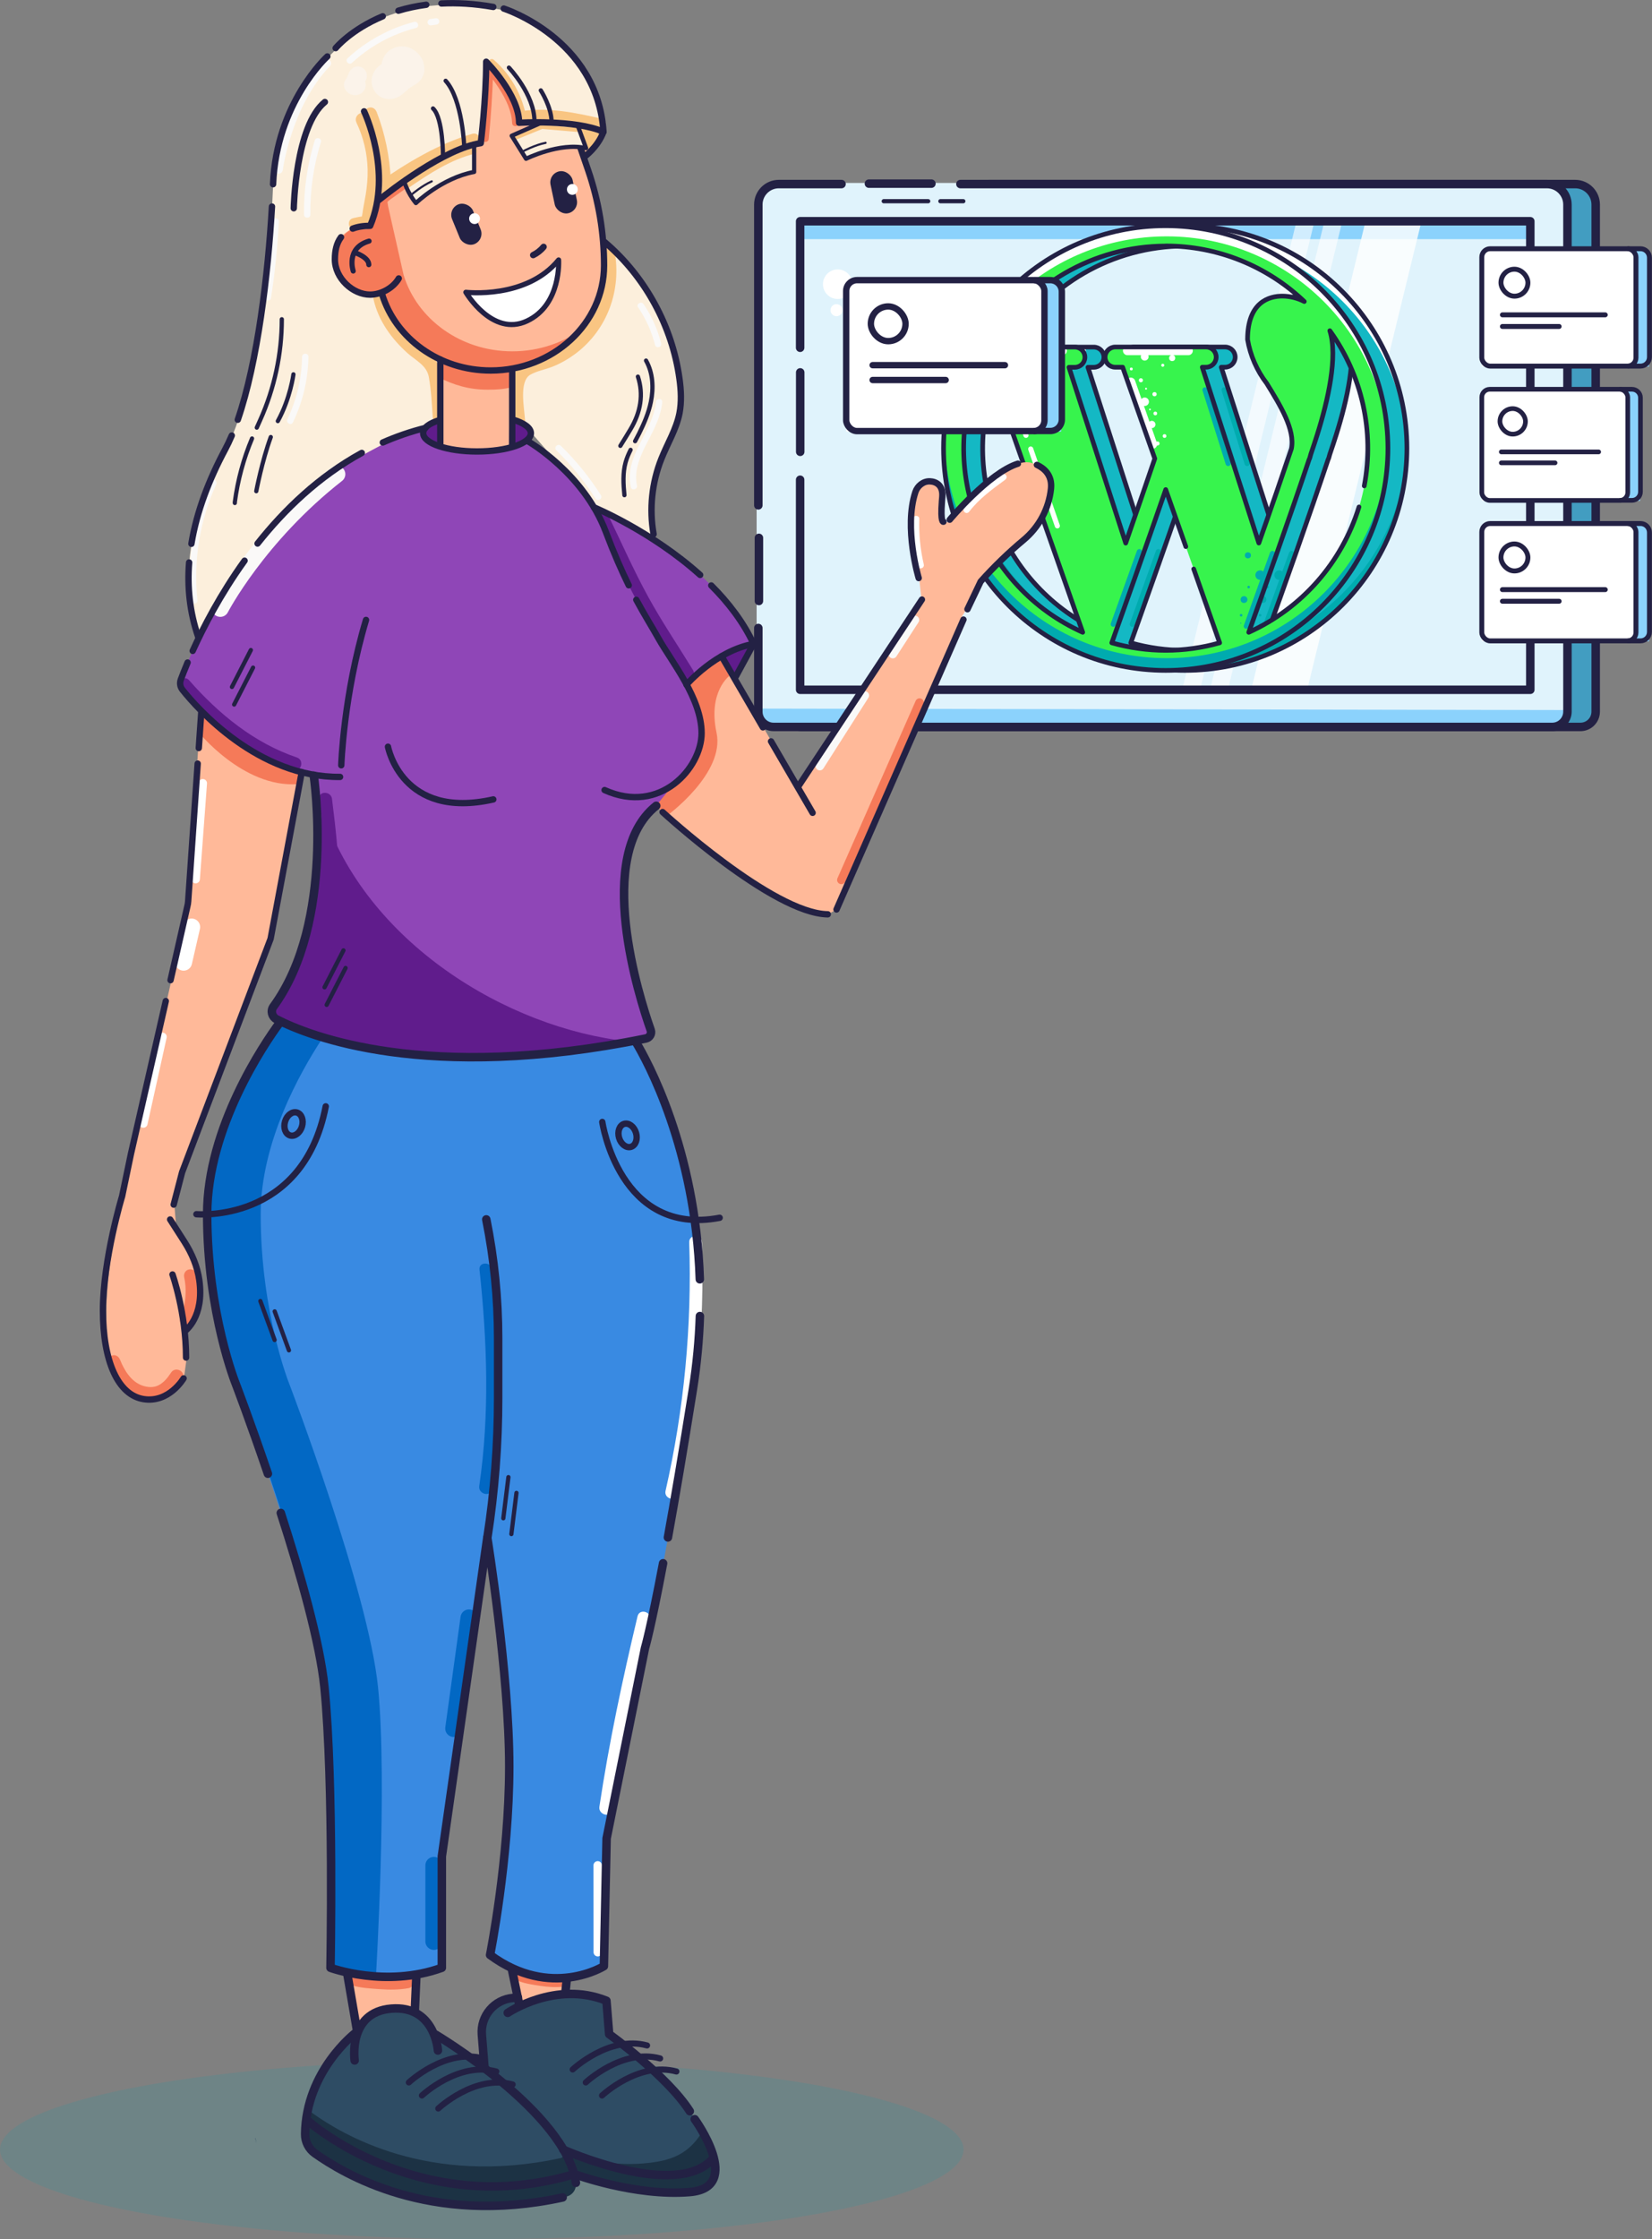<?xml version="1.0" encoding="UTF-8"?>
<svg id="Layer_2" data-name="Layer 2" xmlns="http://www.w3.org/2000/svg" viewBox="0 0 194.8 263.85">
  <rect x="0" y="0" width="194.8" height="263.85" fill="#808080" stroke="none"/>
  <defs>
    <style>
      .cls-1, .cls-2, .cls-3, .cls-4, .cls-5, .cls-6, .cls-7, .cls-8, .cls-9, .cls-10, .cls-11, .cls-12, .cls-13, .cls-14, .cls-15, .cls-16, .cls-17, .cls-18, .cls-19 {
        fill: none;
        stroke-linecap: round;
        stroke-linejoin: round;
      }

      .cls-1, .cls-7, .cls-13, .cls-18 {
        stroke: #fff;
      }

      .cls-2, .cls-14 {
        stroke: #faf9f8;
      }

      .cls-3, .cls-5, .cls-6, .cls-9, .cls-10, .cls-11, .cls-15, .cls-16, .cls-19 {
        stroke: #232144;
      }

      .cls-4 {
        stroke: #f57a59;
      }

      .cls-5 {
        stroke-width: .72px;
      }

      .cls-6 {
        stroke-width: .75px;
      }

      .cls-20 {
        fill: #f57a59;
      }

      .cls-21 {
        fill: #f9c582;
      }

      .cls-22 {
        fill: #0268c4;
      }

      .cls-23 {
        fill: #00abaf;
      }

      .cls-24, .cls-25, .cls-26 {
        fill: #fff;
      }

      .cls-27 {
        fill: #ffb999;
      }

      .cls-28, .cls-29 {
        fill: #faf9f8;
      }

      .cls-30 {
        fill: #fcefdc;
      }

      .cls-31 {
        fill: #8f46b7;
      }

      .cls-32 {
        fill: #8bd2fc;
      }

      .cls-33 {
        fill: #e0f3fc;
      }

      .cls-34 {
        fill: #14b8c4;
      }

      .cls-35 {
        fill: #232144;
      }

      .cls-36 {
        fill: #429dc1;
      }

      .cls-37 {
        fill: #1c3244;
      }

      .cls-38 {
        fill: #2e4c64;
      }

      .cls-39 {
        fill: #37f44d;
      }

      .cls-40 {
        fill: #398ae2;
      }

      .cls-41 {
        fill: #601c8c;
      }

      .cls-7, .cls-8 {
        stroke-width: .6px;
      }

      .cls-8 {
        stroke: #00abaf;
      }

      .cls-9 {
        stroke-width: .55px;
      }

      .cls-10 {
        stroke-width: .6px;
      }

      .cls-11 {
        stroke-width: .58px;
      }

      .cls-12 {
        stroke: #0268c4;
      }

      .cls-12, .cls-13, .cls-14 {
        stroke-width: 2px;
      }

      .cls-25 {
        opacity: .8;
      }

      .cls-25, .cls-26 {
        isolation: isolate;
      }

      .cls-26 {
        opacity: .6;
      }

      .cls-42 {
        fill: #00a1ad;
        opacity: .14;
      }

      .cls-15 {
        stroke-width: .25px;
      }

      .cls-16, .cls-17 {
        stroke-width: .5px;
      }

      .cls-17 {
        stroke: #f9c582;
      }

      .cls-29 {
        opacity: .52;
      }

      .cls-18 {
        stroke-width: 1.07px;
      }

      .cls-19 {
        stroke-width: .55px;
      }
    </style>
  </defs>
  <g id="Layer_1-2" data-name="Layer 1">
    <g>
      <g>
        <path class="cls-36" d="M116.58,21.69h69.16c1.33,0,2.42,1.08,2.42,2.42v59.75c0,.99-.8,1.8-1.8,1.8H94.56c-.99,0-1.8-.8-1.8-1.8v-9.86"/>
        <path class="cls-3" d="M116.58,21.69h69.16c1.33,0,2.42,1.08,2.42,2.42v59.75c0,.99-.8,1.8-1.8,1.8H94.56c-.99,0-1.8-.8-1.8-1.8v-9.86"/>
      </g>
      <ellipse class="cls-42" cx="56.81" cy="253.3" rx="56.81" ry="10.55"/>
      <path class="cls-27" d="M18.36,141.57l3.2,4.42,1.74,4.05,.38,4.14-2.07,3.44-.96,4.56,.07,1.18s-5.22-6.16-5.13-6.35,.8-4.33,.85-5.69"/>
      <path class="cls-27" d="M20.57,141.9l.85-3.58,10.49-27.76,3.48-19.48-6.02-2.78-5.74-4.09-1.46,22.4c-.01,.21-.09,.69-.14,.89l-6.54,28.85-1.18,5.13s-1.79,7.55-1.79,13.58,1.22,9.39,4.24,9.86,4.89-2.26,4.89-2.26l.35-2.54-1.44-18.21Z"/>
      <path class="cls-20" d="M22.7,155.76c.72-1.78,.86-3.76,.46-5.64-.08-.4-.55-.63-.92-.52-.41,.11-.61,.53-.52,.92,.34,1.61,.17,3.28-.46,4.84-.15,.38,.17,.82,.52,.92,.43,.12,.77-.15,.92-.52h0Z"/>
      <path class="cls-20" d="M12.73,160.64c.72,1.8,1.87,3.54,3.82,4.13,.94,.28,1.95,.23,2.84-.2s1.55-1.26,2.09-2.08-.76-1.56-1.3-.76c-.38,.58-.82,1.15-1.45,1.49-.59,.32-1.28,.27-1.9,.07-1.35-.45-2.17-1.8-2.67-3.05-.15-.38-.5-.64-.92-.52-.36,.1-.67,.54-.52,.92h0Z"/>
      <path class="cls-40" d="M33.33,120.07s-8.89,11.29-8.89,23.01,3.39,20.05,3.39,20.05c0,0,9.32,24.42,10.45,35.72,1.13,11.29,.71,33.04,.71,33.04,0,0,6.49,2.4,13.13,0v-13.13l5.36-37.55s2.59,16.05,2.59,26.96-2.26,22.21-2.26,22.21c7.15,5.27,13.42,1.32,13.42,1.32l.32-15.06,4.52-22.4s1.69-5.65,5.65-30.49-7.01-41.41-7.01-41.41c-31.48,6.64-41.36-2.26-41.36-2.26Z"/>
      <line class="cls-12" x1="51.16" y1="219.81" x2="51.16" y2="228.77"/>
      <line class="cls-12" x1="55.3" y1="190.65" x2="53.5" y2="203.68"/>
      <line class="cls-13" x1="21.65" y1="113.38" x2="22.6" y2="109.24"/>
      <path class="cls-33" d="M91.63,21.56h90.57c1.33,0,2.42,1.08,2.42,2.42v59.13c0,1.33-1.08,2.42-2.42,2.42H89.22V23.97c0-1.33,1.08-2.42,2.42-2.42Z"/>
      <path class="cls-32" d="M89.61,83.5l95.01,.17h0c0,.94-.76,1.69-1.7,1.69l-91.63-.16c-.93,0-1.69-.76-1.69-1.69h0Z"/>
      <path class="cls-3" d="M113.25,21.69h69.16c1.33,0,2.42,1.08,2.42,2.42v59.75c0,.99-.8,1.8-1.8,1.8H91.22c-.99,0-1.8-.8-1.8-1.8v-9.86"/>
      <path class="cls-3" d="M89.42,59.55V24.11c0-1.33,1.08-2.42,2.42-2.42h7.39"/>
      <rect class="cls-32" x="94.4" y="26.52" width="86.1" height="1.66"/>
      <line class="cls-3" x1="102.46" y1="21.64" x2="109.83" y2="21.64"/>
      <g>
        <line class="cls-16" x1="110.89" y1="23.71" x2="113.59" y2="23.71"/>
        <line class="cls-16" x1="104.21" y1="23.71" x2="109.45" y2="23.71"/>
      </g>
      <g>
        <polygon class="cls-26" points="144.83 81.12 142.72 81.12 156.19 25.99 158.3 25.99 144.83 81.12"/>
        <polygon class="cls-25" points="154.18 81.12 147.58 81.12 161.04 25.99 167.64 25.99 154.18 81.12"/>
      </g>
      <polygon class="cls-26" points="141.55 81.12 139.44 81.12 152.9 25.99 155.02 25.99 141.55 81.12"/>
      <polyline class="cls-3" points="94.35 40.98 94.35 26.07 180.45 26.07 180.45 81.28 94.35 81.28 94.35 56.53"/>
      <circle class="cls-24" cx="98.78" cy="33.49" r="1.74"/>
      <circle class="cls-24" cx="101.76" cy="36.47" r="1.17"/>
      <circle class="cls-24" cx="98.64" cy="36.55" r=".71"/>
      <g>
        <path class="cls-34" d="M139.7,26.6c-14.47,0-26.2,11.73-26.2,26.2s11.73,26.2,26.2,26.2,26.2-11.73,26.2-26.2h0c-.03-14.46-11.74-26.18-26.2-26.2Zm0,2.38c6.09,0,11.94,2.35,16.34,6.55-.8-.41-1.68-.63-2.57-.64-1.55,0-4.12,.67-4.12,5.12,.32,1.88,1.1,3.66,2.26,5.17,1.57,2.55,3.36,5.43,2.91,7.69-1.02,3.03-2.45,7.19-3.84,11.12l-6.67-20.72h.45c.65,0,1.18-.52,1.19-1.17,0,0,0-.02,0-.02,0-.66-.53-1.19-1.19-1.19h-10.72c-.65,.01-1.18,.54-1.19,1.19,0,.66,.53,1.19,1.19,1.19h.88l3.79,10.77c-.98,2.88-2.22,6.48-3.43,9.96l-6.69-20.72h.69c.65,0,1.18-.52,1.19-1.17,0,0,0-.02,0-.02,0-.66-.53-1.19-1.19-1.19h-9.89c4.26-7.35,12.11-11.89,20.61-11.91Zm-23.82,23.82c0-3.28,.68-6.53,2-9.53h1.05l10.98,31.23c-8.53-3.85-14.02-12.34-14.03-21.7Zm23.82,23.82c-2.15,0-4.29-.3-6.36-.88,1.05-2.93,4.07-11.43,6.36-18.06l6.36,18.06c-2.07,.59-4.21,.88-6.36,.88Zm9.79-2.12c1.6-4.43,5.1-14.32,7.12-20.37,.05-.08,.08-.17,.1-.26,.04-.12,.07-.24,.1-.36,.31-.88,.55-1.67,.76-2.31,1.26-4,2.45-9.2,1.48-12.24,7.66,10.64,5.25,25.47-5.38,33.14-1.3,.94-2.7,1.74-4.17,2.4h0Z"/>
        <path class="cls-23" d="M166.01,51.97v.6c0,14.47-11.73,26.2-26.2,26.2s-26.2-11.73-26.2-26.2v-.6c.35,14.47,12.36,25.92,26.83,25.58,13.99-.33,25.24-11.59,25.58-25.58Z"/>
        <path class="cls-24" d="M113.61,53.44v-.6c0-14.47,11.73-26.2,26.2-26.2s26.2,11.73,26.2,26.2v.6c-.35-14.47-12.36-25.92-26.83-25.58-13.99,.33-25.24,11.59-25.58,25.58Z"/>
        <line class="cls-7" x1="123.78" y1="52.91" x2="126.92" y2="61.97"/>
        <line class="cls-7" x1="121.12" y1="45.24" x2="123.22" y2="51.3"/>
        <line class="cls-8" x1="152.29" y1="65.22" x2="149.2" y2="73.79"/>
        <line class="cls-8" x1="136.59" y1="65" x2="133.51" y2="73.56"/>
        <line class="cls-8" x1="147.06" y1="54.62" x2="144.34" y2="45.94"/>
        <line class="cls-18" x1="120.34" y1="41.32" x2="127.51" y2="41.32"/>
        <line class="cls-18" x1="135.19" y1="41.32" x2="142.37" y2="41.32"/>
        <line class="cls-18" x1="135.58" y1="45.03" x2="138.15" y2="52.35"/>
        <path class="cls-19" d="M139.7,26.6c-14.47,0-26.2,11.73-26.2,26.2s11.73,26.2,26.2,26.2,26.2-11.73,26.2-26.2h0c-.03-14.46-11.74-26.18-26.2-26.2Zm0,2.38c6.09,0,11.94,2.35,16.34,6.55-.8-.41-1.68-.63-2.57-.64-1.55,0-4.12,.67-4.12,5.12,.32,1.88,1.1,3.66,2.26,5.17,1.57,2.55,3.36,5.43,2.91,7.69-1.02,3.03-2.45,7.19-3.84,11.12l-6.67-20.72h.45c.65,0,1.18-.52,1.19-1.17,0,0,0-.02,0-.02,0-.66-.53-1.19-1.19-1.19h-10.72c-.65,.01-1.18,.54-1.19,1.19,0,.66,.53,1.19,1.19,1.19h.88l3.79,10.77c-.98,2.88-2.22,6.48-3.43,9.96l-6.69-20.72h.69c.65,0,1.18-.52,1.19-1.17,0,0,0-.02,0-.02,0-.66-.53-1.19-1.19-1.19h-9.89c4.26-7.35,12.11-11.89,20.61-11.91Zm-15.64,28.88l5.85,16.65c-11.9-5.35-17.27-19.28-12.03-31.23h1.05l2.04,5.79m.53,1.52l1.96,5.58m19.54,10.88l3.06,8.7c-4.16,1.18-8.56,1.18-12.72,0,1.05-2.93,4.07-11.43,6.36-18.06l2.37,6.72m20.42-4.67c-2.02,6.56-6.75,11.94-13,14.77,1.6-4.43,5.1-14.32,7.12-20.37,.05-.08,.08-.17,.1-.26,.04-.12,.07-.24,.1-.36,.31-.88,.55-1.67,.76-2.31,1.26-4,2.45-9.2,1.48-12.24,3.81,5.28,5.28,11.89,4.06,18.29"/>
        <circle class="cls-24" cx="137.22" cy="47.34" r=".5"/>
        <circle class="cls-24" cx="137.84" cy="48.25" r=".1"/>
        <circle class="cls-24" cx="136.78" cy="44.81" r=".24"/>
        <circle class="cls-24" cx="137.38" cy="45.8" r=".11"/>
        <circle class="cls-24" cx="138.39" cy="46.45" r=".25"/>
        <circle class="cls-24" cx="138.06" cy="50.02" r=".43"/>
        <circle class="cls-24" cx="138.47" cy="48.72" r=".22"/>
        <circle class="cls-24" cx="139.56" cy="51.38" r=".22"/>
        <circle class="cls-24" cx="138.74" cy="52.26" r=".24"/>
        <circle class="cls-24" cx="135.64" cy="43.48" r=".17"/>
        <circle class="cls-24" cx="137.22" cy="42.03" r=".46"/>
        <circle class="cls-24" cx="139.35" cy="43.04" r=".18"/>
        <circle class="cls-24" cx="140.46" cy="42.19" r=".36"/>
        <circle class="cls-23" cx="150.83" cy="67.77" r=".56"/>
        <circle class="cls-23" cx="148.93" cy="70.65" r=".4"/>
        <circle class="cls-23" cx="149.48" cy="69.18" r=".15"/>
        <circle class="cls-23" cx="149.39" cy="65.44" r=".36"/>
        <circle class="cls-23" cx="148.55" cy="73.43" r=".06"/>
        <circle class="cls-23" cx="148.59" cy="72.5" r=".15"/>
        <path class="cls-39" d="M137.46,26.6c-14.47,0-26.2,11.73-26.2,26.2s11.73,26.2,26.2,26.2,26.2-11.73,26.2-26.2h0c-.03-14.46-11.74-26.18-26.2-26.2Zm0,2.38c6.09,0,11.94,2.35,16.34,6.55-.8-.41-1.68-.63-2.57-.64-1.55,0-4.12,.67-4.12,5.12,.32,1.88,1.1,3.66,2.26,5.17,1.57,2.55,3.36,5.43,2.91,7.69-1.02,3.03-2.45,7.19-3.84,11.12l-6.67-20.72h.45c.65,0,1.18-.52,1.19-1.17,0,0,0-.02,0-.02,0-.66-.53-1.19-1.19-1.19h-10.72c-.65,.01-1.18,.54-1.19,1.19,0,.66,.53,1.19,1.19,1.19h.88l3.79,10.77c-.98,2.88-2.22,6.48-3.43,9.96l-6.69-20.72h.69c.65,0,1.18-.52,1.19-1.17,0,0,0-.02,0-.02,0-.66-.53-1.19-1.19-1.19h-9.89c4.26-7.35,12.11-11.89,20.61-11.91Zm-23.82,23.82c0-3.28,.68-6.53,2-9.53h1.05l10.98,31.23c-8.53-3.85-14.02-12.34-14.03-21.7Zm23.82,23.82c-2.15,0-4.29-.3-6.36-.88,1.05-2.93,4.07-11.43,6.36-18.06l6.36,18.06c-2.07,.59-4.21,.88-6.36,.88Zm9.79-2.12c1.6-4.43,5.1-14.32,7.12-20.37,.05-.08,.08-.17,.1-.26,.04-.12,.07-.24,.1-.36,.31-.88,.55-1.67,.76-2.31,1.26-4,2.45-9.2,1.48-12.24,7.66,10.64,5.25,25.47-5.38,33.14-1.3,.94-2.7,1.74-4.17,2.4h0Z"/>
        <path class="cls-23" d="M163.77,51.97v.6c0,14.47-11.73,26.2-26.2,26.2s-26.2-11.73-26.2-26.2v-.6c.35,14.47,12.36,25.92,26.83,25.58,13.99-.33,25.24-11.59,25.58-25.58Z"/>
        <path class="cls-24" d="M111.37,53.44v-.6c0-14.47,11.73-26.2,26.2-26.2s26.2,11.73,26.2,26.2v.6c-.35-14.47-12.36-25.92-26.83-25.58-13.99,.33-25.24,11.59-25.58,25.58Z"/>
        <line class="cls-7" x1="121.54" y1="52.91" x2="124.68" y2="61.97"/>
        <line class="cls-7" x1="118.88" y1="45.24" x2="120.98" y2="51.3"/>
        <line class="cls-8" x1="150.04" y1="65.22" x2="146.96" y2="73.79"/>
        <line class="cls-8" x1="134.35" y1="65" x2="131.27" y2="73.56"/>
        <line class="cls-8" x1="144.82" y1="54.62" x2="142.09" y2="45.94"/>
        <line class="cls-18" x1="118.1" y1="41.32" x2="125.27" y2="41.32"/>
        <line class="cls-18" x1="132.95" y1="41.32" x2="140.12" y2="41.32"/>
        <line class="cls-18" x1="133.34" y1="45.03" x2="135.91" y2="52.35"/>
        <path class="cls-19" d="M137.46,26.6c-14.47,0-26.2,11.73-26.2,26.2s11.73,26.2,26.2,26.2,26.2-11.73,26.2-26.2h0c-.03-14.46-11.74-26.18-26.2-26.2Zm0,2.38c6.09,0,11.94,2.35,16.34,6.55-.8-.41-1.68-.63-2.57-.64-1.55,0-4.12,.67-4.12,5.12,.32,1.88,1.1,3.66,2.26,5.17,1.57,2.55,3.36,5.43,2.91,7.69-1.02,3.03-2.45,7.19-3.84,11.12l-6.67-20.72h.45c.65,0,1.18-.52,1.19-1.17,0,0,0-.02,0-.02,0-.66-.53-1.19-1.19-1.19h-10.72c-.65,.01-1.18,.54-1.19,1.19,0,.66,.53,1.19,1.19,1.19h.88l3.79,10.77c-.98,2.88-2.22,6.48-3.43,9.96l-6.69-20.72h.69c.65,0,1.18-.52,1.19-1.17,0,0,0-.02,0-.02,0-.66-.53-1.19-1.19-1.19h-9.89c4.26-7.35,12.11-11.89,20.61-11.91Zm-15.64,28.88l5.85,16.65c-11.9-5.35-17.27-19.28-12.03-31.23h1.05l2.04,5.79m.53,1.52l1.96,5.58m19.54,10.88l3.06,8.7c-4.16,1.18-8.56,1.18-12.72,0,1.05-2.93,4.07-11.43,6.36-18.06l2.37,6.72m20.42-4.67c-2.02,6.56-6.75,11.94-13,14.77,1.6-4.43,5.1-14.32,7.12-20.37,.05-.08,.08-.17,.1-.26,.04-.12,.07-.24,.1-.36,.31-.88,.55-1.67,.76-2.31,1.26-4,2.45-9.2,1.48-12.24,3.81,5.28,5.28,11.89,4.06,18.29"/>
        <circle class="cls-24" cx="134.98" cy="47.34" r=".5"/>
        <circle class="cls-24" cx="135.6" cy="48.25" r=".1"/>
        <circle class="cls-24" cx="134.53" cy="44.81" r=".24"/>
        <circle class="cls-24" cx="135.14" cy="45.8" r=".11"/>
        <circle class="cls-24" cx="136.14" cy="46.45" r=".25"/>
        <circle class="cls-24" cx="135.82" cy="50.02" r=".43"/>
        <circle class="cls-24" cx="136.23" cy="48.72" r=".22"/>
        <circle class="cls-24" cx="137.32" cy="51.38" r=".22"/>
        <circle class="cls-24" cx="136.49" cy="52.26" r=".24"/>
        <circle class="cls-24" cx="133.4" cy="43.48" r=".17"/>
        <circle class="cls-24" cx="134.98" cy="42.03" r=".46"/>
        <circle class="cls-24" cx="137.11" cy="43.04" r=".18"/>
        <circle class="cls-24" cx="138.22" cy="42.19" r=".36"/>
        <circle class="cls-23" cx="148.59" cy="67.77" r=".56"/>
        <circle class="cls-23" cx="146.69" cy="70.65" r=".4"/>
        <circle class="cls-23" cx="147.24" cy="69.18" r=".15"/>
        <circle class="cls-23" cx="147.15" cy="65.44" r=".36"/>
        <circle class="cls-23" cx="146.31" cy="73.43" r=".06"/>
        <circle class="cls-23" cx="146.35" cy="72.5" r=".15"/>
      </g>
      <path class="cls-38" d="M57.13,243.64l-.31-3.87c-.18-2.22,1.47-4.16,3.69-4.34l.56-.05,.09,1.04s4.35-3.1,10.35-.68l.32,3.94s6.84,4.9,9.51,9.08l.57,.95s5.87,8.07-.61,8.59c-6.47,.52-13.58-2.12-13.58-2.12l-10.6-12.55Z"/>
      <path class="cls-37" d="M81.28,257.99c-6.48,.53-13.58-2.11-13.58-2.11l-2.48-2.94c3.51,1.69,7.5,2.38,11.37,1.92,1.36-.16,2.73-.46,3.88-1.19,1.05-.66,1.83-1.58,2.43-2.65,1.33,2.39,2.99,6.6-1.62,6.97Z"/>
      <path class="cls-27" d="M63.21,232.87l-2.31-.89-.46,.38,1.06,4.34s2.79-1.69,5.54-1.52l.16-2.16-4-.14Z"/>
      <path class="cls-20" d="M60.93,233.35c.86,.38,1.81,.51,2.73,.65s1.88,.22,2.82,.09c.81-.11,.69-1.59-.13-1.48s-1.66,.03-2.48-.1-1.65-.22-2.41-.55-1.29,1.05-.54,1.38h0Z"/>
      <path class="cls-27" d="M44.29,232.87c.28,.09-1.76-.14-1.76-.14l-1.41,.32,1.2,5.79s2.44-3.04,5.44-2.01l1.24,.56,.15-4.61-4.85,.09Z"/>
      <path class="cls-20" d="M41.51,233.95c1.06,.32,2.21,.37,3.31,.45s2.25,.08,3.35-.12c.95-.17,.63-1.64-.32-1.47s-1.97,.16-2.95,.09-1.98-.09-2.91-.37-1.41,1.14-.48,1.42h0Z"/>
      <path class="cls-27" d="M111.99,61.24s6.05-7.23,9.4-6.75c0,0,2.8,.46,2.53,3.1h0c-.25,2.35-1.4,4.51-3.22,6.03h0c-1.81,1.51-3.5,3.15-5.07,4.9l-1.56,3.27-2.08-10.55Z"/>
      <path class="cls-27" d="M78.13,95.69s12.99,11.95,19.48,12.05l1.04-.56,14.96-34.16-4.89-2.35-14.59,22.02,1.69,3.11-11.29-19.62-5.51,5.46-6.02,3.58-.85,4.09,5.98,6.4Z"/>
      <line class="cls-2" x1="105.28" y1="77.08" x2="107.89" y2="73.05"/>
      <line class="cls-2" x1="96.67" y1="90.28" x2="101.98" y2="81.95"/>
      <path class="cls-41" d="M84.07,76.48l3.92-.74,.64,.6s-2.01,3.72-2.06,3.58c-.44-.99-2.49-3.44-2.49-3.44Z"/>
      <path class="cls-20" d="M88.37,76.02l.45,.52-1.41-1.84-2.92,1.6,1.88-1.55s-3.86-.09-4.33,.09-4.61,4.24-4.61,4.24c0,0-4.24,11.11-4.24,11.39s5.46,5.65,5.46,5.65c0,0,6.87-4.99,5.84-9.79s1.51-6.68,1.51-6.68l-1.33-2.35"/>
      <path class="cls-22" d="M56.54,149.61c.91,8.45,1.21,17.06-.03,25.5-.14,.94,1.31,1.35,1.45,.4,1.26-8.58,1.01-17.3,.08-25.9-.1-.95-1.6-.96-1.5,0h0Z"/>
      <line class="cls-1" x1="70.48" y1="219.81" x2="70.49" y2="230.04"/>
      <path class="cls-24" d="M75.18,190.45c-1.77,7.43-3.37,14.9-4.5,22.45-.14,.94,1.3,1.35,1.45,.4,1.13-7.55,2.73-15.02,4.5-22.45,.22-.94-1.22-1.34-1.45-.4h0Z"/>
      <path class="cls-24" d="M81.27,146.39c.33,9.85-.6,19.68-2.79,29.29-.21,.94,1.23,1.34,1.45,.4,2.21-9.73,3.17-19.71,2.84-29.69-.03-.96-1.53-.97-1.5,0h0Z"/>
      <path class="cls-22" d="M48.88,232.71c-5.33,.82-9.81-.84-9.81-.84,0,0,.42-21.74-.71-33.03-1.13-11.3-10.44-35.72-10.44-35.72,0,0-3.39-8.33-3.39-20.05s8.89-23.01,8.89-23.01c0,0,1.32,1.19,4.54,2.38-2.58,3.93-7.22,12.17-7.22,20.63,0,11.72,3.39,20.05,3.39,20.05,0,0,9.32,24.42,10.45,35.72,1.12,11.29-.24,33.88-.24,33.88,0,0,2.36-.33,4.54,0Z"/>
      <path class="cls-31" d="M80.95,80.68s3.44-4,7.91-4.8c-4.8-10.31-18.82-16.09-18.82-16.09l4.66,10.82,6.26,10.07Z"/>
      <path class="cls-41" d="M70.42,61.48c1.56,3.21,3,6.49,4.72,9.62,1.62,2.95,3.51,5.75,5.27,8.61,.5,.82,1.8,.07,1.3-.76-1.76-2.87-3.65-5.66-5.27-8.61-1.72-3.13-3.16-6.41-4.72-9.62-.42-.87-1.72-.11-1.3,.76h0Z"/>
      <line class="cls-1" x1="23.91" y1="92.3" x2="23.07" y2="103.59"/>
      <line class="cls-1" x1="19.16" y1="122.18" x2="16.9" y2="132.39"/>
      <path class="cls-20" d="M24.57,80.07l-1.32,6.02s5.36,6.78,11.86,6.31l1.41-4.24-11.95-8.09Z"/>
      <path class="cls-31" d="M73.73,93.84l-2.43-.73c.84,.38,1.65,.62,2.43,.73l5.99-1.79-2.35,2.89c-8.33,6.64-.35,27.25-.35,27.25-31.48,6.63-43.7-2.12-43.7-2.12,8.19-9.88,3.68-28.66,3.68-28.66l1.39,.06c.56,.06,1.13,.09,1.71,.08l-1.71-.08c-10.28-.92-17.3-10.74-17.3-10.74,0,0,8.28-25.13,29.08-30.31l11.39,1.79,.49-.12c1.46-.81,.17,.22,.17,.22l-.66-.1,.49-.4s6.78,3.95,9.39,10.87c2.61,6.92,4.66,9.81,6.21,12.57,1.56,2.75,5.09,7.06,5.09,11.15,0,3.57-3.7,8.27-9.01,7.44Z"/>
      <path class="cls-41" d="M74.12,122.72c-25.92,5.35-38.25-.49-41.61-2.55-.54-.33-.65-1.06-.27-1.56,2.31-3.04,3.94-6.61,4.45-10.4,.57,.37,1.1-13.48,1.36-12.71,5.08,15.53,21.72,25.68,36.07,27.22Z"/>
      <path class="cls-41" d="M37.65,94.14c.9,7.21,1.83,14.93-1.44,21.71-.42,.87,.88,1.63,1.3,.76,3.4-7.06,2.58-14.94,1.64-22.47-.12-.95-1.62-.96-1.5,0h0Z"/>
      <path class="cls-30" d="M71.16,15.71c-.71-10.99-11.76-14.52-11.76-14.52l-1.22-.19c-12.8-2.26-18.59,4.85-18.59,4.85l-.99,.99s-6.02,5.46-6.4,15.06-1.98,24.38-5.65,31.25c-3.67,6.87-5.74,14.59-3.2,22.02l4.21-7.13,5.15-6.64,7.27-6.28,7.76-4.16,4.09-1.34,9.25,.07,1.34,1.04,4.09,4.68,3.11,4.02,7.48,3.88-.21-5.86,1.48-4.45,1.69-4.59-.07-4.87-2.26-7.13-3.88-5.15-3.11-3.18-1.06-7.34-2.47-5.86,3.93,.82Z"/>
      <path class="cls-28" d="M75.11,57.21c-.4-1.84,.45-3.62,1.28-5.21,.77-1.47,1.54-2.94,1.7-4.62,.04-.48-.71-.48-.75,0-.33,3.55-3.77,6.26-2.95,10.02,.1,.47,.83,.27,.72-.2h0Z"/>
      <path class="cls-21" d="M44.05,35.29c.57,2.5,2.12,4.64,4.01,6.33,.95,.85,2.25,1.43,2.5,2.78,.29,1.57,.36,3.2,.47,4.79,.06,.96,1.56,.97,1.5,0-.1-1.58-.24-3.16-.45-4.73-.09-.68-.24-1.35-.66-1.91-.38-.52-.94-.87-1.44-1.26-2.09-1.64-3.88-3.75-4.48-6.4-.21-.94-1.66-.54-1.45,.4h0Z"/>
      <path class="cls-21" d="M61.91,49.48c-.07-1.32-.76-4.57,.65-5.34,.79-.44,1.72-.59,2.56-.92,1-.39,1.92-.93,2.78-1.57,3.73-2.82,5.41-7.48,4.57-12.05-.17-.95-1.62-.55-1.45,.4,.88,4.82-1.66,9.8-6.2,11.74-1.36,.58-3.54,.73-4.18,2.31-.67,1.66-.31,3.71-.22,5.44,.05,.96,1.55,.97,1.5,0h0Z"/>
      <path class="cls-21" d="M67.9,19.09s2.15-1.48,3.04-3l-.91-.96-2.35-.52,.22,4.48Z"/>
      <path class="cls-28" d="M23.28,70.75c-.49-4.67,.26-9.4,2.22-13.68,.2-.44-.45-.82-.65-.38-2.02,4.39-2.83,9.25-2.32,14.06,.05,.48,.8,.48,.75,0h0Z"/>
      <path class="cls-28" d="M32.14,26.09c-.14,2.96-.44,5.91-.91,8.84-.07,.47,.65,.68,.72,.2,.47-3,.78-6.01,.93-9.04,.02-.48-.73-.48-.75,0h0Z"/>
      <path class="cls-2" d="M32.85,19.97s.99-7.62,5.69-12.52"/>
      <g>
        <path class="cls-38" d="M67.51,255.92c-1.74-6.48-11.29-13.21-14.91-15.57l-2.25-2.09c-.34-.47-.77-.91-1.34-1.25l-.28-.26-.08,.08c-.71-.33-1.58-.52-2.69-.43-2.57,.21-3.65,1.72-4.09,3.19l.05-.59-.05,.59s-5.99,4.16-6.08,11.6c-.01,.9,.42,1.75,1.15,2.27,3.27,2.31,13.52,8.63,29.22,5.2l1.88-1.27-.11-.04c.44-.11-.87-1.3-.43-1.44Z"/>
        <path class="cls-38" d="M67.55,255.91s-.03,0-.04,.01c.09,.34,.17,.68,.21,1.01l-.18-1.02Z"/>
      </g>
      <path class="cls-37" d="M67.91,257.39h0c.02,.79-.59,1.45-1.38,1.49h-.27c-15.7,3.44-26.18-3.11-29.45-5.42-.74-.52-1.17-1.37-1.16-2.27,0-1.11,.14-2.21,.36-3.28,.19,.47,.51,.87,.94,1.17,3.27,2.32,13.51,8.64,29.22,5.21l.46-.31c.32,.65,.57,1.3,.74,1.94-.19,.06-.05,.32,.14,.6h0c.24,.37,.54,.77,.29,.84l.11,.03Z"/>
      <path class="cls-38" d="M30.24,252.57c-.04-.2-.09-.4-.14-.6,.01,0,.03-.01,.04-.01l.1,.61Z"/>
      <polyline class="cls-27" points="110.61 68.25 107.93 65.99 107.47 59.32 108.45 57.35 110.15 56.89 110.85 57.35 111.11 58.58 111.24 61.51 114.14 61.76 113.61 69.17"/>
      <path class="cls-27" d="M108.62,64.25l-.56,.8,.75,7.01,4.14,1.36,2.21-3.55s-1.22-2-1.18-2.24"/>
      <path class="cls-41" d="M60.59,49.48c1.24,.39,2.01,.95,2.01,1.57,0,1.19-2.84,2.15-6.35,2.15s-6.35-.96-6.35-2.15c0-.66,.67-1.18,2.04-1.58"/>
      <path class="cls-6" d="M21.82,156.84s2.3-1.62,1.68-6c-.23-1.61-.87-3.12-1.74-4.49l-1.7-2.65"/>
      <path class="cls-27" d="M60.57,43.36s-.53,3.59-.53,9.52l-7.95-.07c0-6.87-.16-10.46-.16-10.46"/>
      <path class="cls-27" d="M68.48,17.5l.9,2.62c1.23,3.6,1.86,7.37,1.86,11.17h0c0,6.83-6.02,12.38-13.37,12.38-6.08,0-11.21-3.79-12.8-8.97l-2.25,.1-2.19-1.36-.85-2.31,.21-2.26,.09-.94,.76-.58,.78-.46,1.62-.28,.49-.07,.78-2.89,3.74-2.96,6.07-3.25,2.33-.35,.78-9.39,1.41,1.2,1.62,3.32,.85,1.76,.92,.85,3.88-.14,2.05,.14,1.13,3.11-.8-.42Z"/>
      <path class="cls-20" d="M60.57,43.36s.22,.89-.17,2.26c-1.05,.25-1.76,.3-2.89,.3-2.26,0-4-.56-5.87-1.48-.22-1.22,.28-2.09,.28-2.09l.83,.43c1.52,.56,3.17,.87,4.9,.87,1,0,1.98-.1,2.92-.3h0Z"/>
      <path class="cls-20" d="M68.98,38.52c-.42,.54-.89,1.04-1.39,1.51-2.42,2.24-5.76,3.63-9.44,3.63-6.09,0-11.22-3.79-12.81-8.97l-1.82-8.09,.49-.07,.78-2.89,2.1-1.67-1.37,.82,.25,1.55,1.83,8.09c1.59,5.18,6.72,8.97,12.81,8.97,3.26,0,6.25-1.09,8.57-2.88Z"/>
      <ellipse class="cls-6" cx="74" cy="133.79" rx="1.04" ry="1.41" transform="translate(-35.27 26.85) rotate(-16.67)"/>
      <ellipse class="cls-6" cx="34.61" cy="132.45" rx="1.41" ry="1.04" transform="translate(-102.2 127.61) rotate(-73.33)"/>
      <g>
        <line class="cls-16" x1="40.75" y1="114.06" x2="38.52" y2="118.41"/>
        <line class="cls-16" x1="40.5" y1="111.99" x2="38.27" y2="116.34"/>
      </g>
      <g>
        <line class="cls-16" x1="29.84" y1="78.67" x2="27.61" y2="83.02"/>
        <line class="cls-16" x1="29.58" y1="76.6" x2="27.35" y2="80.95"/>
      </g>
      <g>
        <line class="cls-16" x1="32.38" y1="157.9" x2="30.7" y2="153.31"/>
        <line class="cls-16" x1="34.07" y1="159.12" x2="32.39" y2="154.53"/>
      </g>
      <g>
        <line class="cls-16" x1="59.35" y1="178.91" x2="59.95" y2="174.06"/>
        <line class="cls-16" x1="60.3" y1="180.77" x2="60.9" y2="175.92"/>
      </g>
      <path class="cls-6" d="M45.06,34.69c1.59,5.18,6.72,8.97,12.8,8.97,7.35,0,13.37-5.54,13.37-12.38h0c0-3.8-.63-7.57-1.86-11.17l-.9-2.62"/>
      <path class="cls-6" d="M60.59,49.48c1.24,.39,2.01,.95,2.01,1.57,0,1.19-2.84,2.15-6.35,2.15s-6.35-.96-6.35-2.15c0-.64,.68-1.17,1.99-1.56"/>
      <path class="cls-6" d="M62.87,30.06c.43-.21,.86-.52,1.23-.97"/>
      <path class="cls-6" d="M34.64,24.54s.19-9.69,3.67-12.52"/>
      <path class="cls-16" d="M29.72,51.67c-1.01,2.4-1.69,4.92-2.03,7.5v.1"/>
      <path class="cls-16" d="M33.23,37.62h0c0,4.09-.87,8.14-2.55,11.88l-.4,.89"/>
      <path class="cls-16" d="M32.76,49.62c1.48-2.68,1.84-5.51,1.84-5.51"/>
      <path class="cls-16" d="M30.22,57.88s.68-3.58,1.71-6.38"/>
      <path class="cls-16" d="M73.15,52.54c.35-.56,.83-1.34,1.17-1.91,1.25-2.07,1.58-4.18,.9-6.25"/>
      <path class="cls-16" d="M74.89,51.99c.16-.3,.32-.61,.48-.92,.59-1.19,1.12-2.42,1.38-3.71,.34-1.64,.25-3.41-.57-4.87"/>
      <path class="cls-16" d="M73.63,58.35c-.13-1.29-.21-2.62,.14-3.87,.14-.51,.35-.99,.59-1.47"/>
      <path class="cls-6" d="M71.31,28.53c4.76,4.05,7.96,9.9,8.81,16.1,.19,1.35,.26,2.74,0,4.08-.38,1.89-1.42,3.56-2.13,5.35-1.12,2.8-1.45,5.92-.92,8.89"/>
      <path class="cls-30" d="M63.84,14.51c-.07,.02-3.6,1.58-3.6,1.58l1.69,2.71s4-1.98,7.08-1.25l-1.01-2.73"/>
      <rect class="cls-35" x="53.66" y="23.9" width="2.66" height="5.05" rx="1.33" ry="1.33" transform="translate(-5.91 22.8) rotate(-22.26)"/>
      <rect class="cls-35" x="65.14" y="20.13" width="2.66" height="5.05" rx="1.33" ry="1.33" transform="translate(-3.26 14.32) rotate(-12)"/>
      <path class="cls-24" d="M54.93,34.44s7.13,.85,10.94-3.81c0,0,.35,5.29-3.74,7.2s-7.2-3.39-7.2-3.39Z"/>
      <path class="cls-6" d="M45.75,87.99s1.6,8.66,12.42,6.21"/>
      <path class="cls-6" d="M19.55,117.96l-4.11,18.01-1.04,4.99s-2.26,7.44-2.26,13.46,1.79,9.98,4.8,10.45,4.71-2.45,4.71-2.45"/>
      <path class="cls-6" d="M23.31,89.98l-1.12,16.21c-.01,.21-.05,.42-.1,.62l-1.98,8.69"/>
      <line class="cls-6" x1="23.73" y1="83.97" x2="23.44" y2="88.15"/>
      <polyline class="cls-6" points="35.58 90.98 31.91 110.62 21.47 138.14 20.48 141.95"/>
      <path class="cls-3" d="M37,91.41s2.58,17.16-4.76,27.21c-.36,.5-.18,1.2,.37,1.49,3.75,1.93,17.6,7.55,43.55,2.26,.45-.09,.72-.56,.57-.99-1.37-3.88-6.69-20.59,.65-26.43"/>
      <path class="cls-6" d="M82.56,67.75c-5.75-5.17-12.53-7.97-12.53-7.97"/>
      <path class="cls-6" d="M80.95,80.68s3.44-4,7.91-4.8c-1.21-2.59-2.99-4.89-4.99-6.89"/>
      <line class="cls-6" x1="88.85" y1="75.88" x2="86.78" y2="79.69"/>
      <path class="cls-6" d="M23.16,143.08s12.56,1.13,15.25-12.71"/>
      <path class="cls-6" d="M71.02,132.21s1.98,13.55,13.84,11.29"/>
      <path class="cls-3" d="M31.59,173.66c-2.05-6.03-3.77-10.54-3.77-10.54,0,0-3.39-8.33-3.39-20.05,0-10.21,6.75-20.1,8.49-22.47"/>
      <path class="cls-3" d="M78.19,184.21c-1.47,7.79-2.14,10.02-2.14,10.02l-4.52,22.4-.32,15.06s-6.27,3.95-13.42-1.32c0,0,2.26-11.29,2.26-22.21s-2.59-26.96-2.59-26.96l-5.36,37.55v13.13c-6.64,2.4-13.13,0-13.13,0,0,0,.42-21.74-.71-33.04-.53-5.27-2.83-13.39-5.15-20.56"/>
      <path class="cls-3" d="M82.53,155.08c-.09,2.75-.35,5.65-.83,8.66-1.18,7.39-2.15,13.08-2.94,17.43"/>
      <path class="cls-3" d="M74.96,122.76c1.33,2.2,7.05,12.56,7.56,27.99"/>
      <path class="cls-3" d="M57.47,181.19h0c.85-5.45,1.27-10.96,1.27-16.47v-7.01c0-4.71-.47-9.41-1.4-14.02"/>
      <g>
        <line class="cls-3" x1="40.95" y1="232.58" x2="42.1" y2="239.28"/>
        <line class="cls-3" x1="49.09" y1="232.96" x2="48.91" y2="237.03"/>
        <path class="cls-3" d="M41.87,239.59s-5.8,4.45-5.89,11.88c-.01,.9,.42,1.75,1.15,2.27,3.27,2.31,13.52,8.63,29.22,5.2"/>
        <path class="cls-3" d="M41.82,242.8s-.84-5.69,4.32-6.11,5.5,4.94,5.5,4.94"/>
        <path class="cls-3" d="M51.39,239.76s15.37,9.15,16.52,17.46"/>
        <path class="cls-3" d="M36.45,250.03s13.16,11.59,31.28,6.16c0,0,7.11,2.64,13.58,2.12,6.47-.52,.61-8.59,.61-8.59"/>
        <line class="cls-3" x1="60.35" y1="232" x2="61.2" y2="236.09"/>
        <line class="cls-3" x1="66.83" y1="233.24" x2="66.68" y2="234.73"/>
        <path class="cls-3" d="M59.87,237.19s5.64-3.85,11.64-1.43l.32,3.94s6.84,4.9,9.51,9.08"/>
        <path class="cls-3" d="M57.13,243.64l-.31-3.87c-.18-2.22,1.47-4.16,3.69-4.34l.56-.05"/>
        <path class="cls-3" d="M66.41,253.3s13.37,5.99,17.65,1.07"/>
      </g>
      <path class="cls-6" d="M75.03,70.68c1,1.85,1.87,3.22,2.62,4.56,1.55,2.75,5.08,7.06,5.08,11.15s-4.87,9.67-11.44,6.71"/>
      <path class="cls-6" d="M62.29,52.02s6.54,3.74,9.15,10.66c.98,2.59,1.88,4.62,2.7,6.29"/>
      <path class="cls-6" d="M20.34,150.18s1.6,4.52,1.6,9.79"/>
      <path class="cls-28" d="M41.51,7.4c2.13-1.97,4.72-3.38,7.53-4.1,.47-.12,.27-.84-.2-.72-2.93,.75-5.64,2.24-7.86,4.29-.36,.33,.18,.86,.53,.53h0Z"/>
      <path class="cls-28" d="M36.6,25.29c-.04-2.9,.38-5.78,1.24-8.55,.14-.46-.58-.66-.72-.2-.88,2.83-1.31,5.79-1.27,8.75,0,.48,.76,.48,.75,0h0Z"/>
      <path class="cls-28" d="M34.54,49.78c1.16-2.42,1.79-5.05,1.83-7.74,0-.48-.74-.48-.75,0-.04,2.55-.63,5.06-1.73,7.36-.21,.43,.44,.81,.65,.38h0Z"/>
      <path class="cls-28" d="M50.89,2.98l.63-.09s.09-.03,.13-.07c.04-.03,.07-.06,.1-.11,.05-.08,.07-.2,.04-.29s-.09-.18-.17-.22l-.09-.04c-.07-.02-.13-.02-.2,0l-.63,.09s-.09,.03-.13,.07c-.04,.03-.07,.06-.1,.11-.05,.08-.07,.2-.04,.29s.09,.18,.17,.22l.09,.04c.07,.02,.13,.02,.2,0h0Z"/>
      <path class="cls-21" d="M45.37,22.83c3.3-2.29,6.83-4.46,10.71-5.61,.92-.27,.53-1.72-.4-1.45-4.01,1.19-7.66,3.39-11.07,5.76-.79,.55-.04,1.85,.76,1.3h0Z"/>
      <path class="cls-16" d="M52.24,18.47s.02-4.56-1.18-5.69"/>
      <path class="cls-16" d="M54.74,17.24s-.21-5.53-2.19-7.72"/>
      <path class="cls-21" d="M57.71,7.59c1.93,1.7,3.22,4.01,3.65,6.55,.08,.47,.8,.27,.72-.2-.45-2.65-1.82-5.11-3.84-6.88-.36-.32-.89,.21-.53,.53h0Z"/>
      <path class="cls-21" d="M42.97,13.61c.94,2.44,1.49,5.02,1.61,7.63,.04,.96,1.54,.97,1.5,0-.12-2.75-.67-5.47-1.66-8.03-.15-.38-.5-.64-.92-.52-.36,.1-.67,.54-.52,.92h0Z"/>
      <path class="cls-20" d="M57.63,16.37c.27-2.66,.44-5.34,.52-8.01l-.64,.27c.51,.57,.96,1.21,1.38,1.86,.76,1.2,1.44,2.57,1.5,4.02,.02,.48,.77,.48,.75,0-.06-1.55-.74-3.02-1.55-4.32-.46-.73-.97-1.45-1.55-2.1-.23-.25-.63-.04-.64,.27-.07,2.68-.24,5.35-.52,8.01-.05,.48,.7,.48,.75,0h0Z"/>
      <path class="cls-20" d="M44.71,26c.12-.42,.26-.84,.4-1.25,.12-.35,.28-.67,.55-.94s.59-.46,.89-.68c.36-.26,.72-.52,1.09-.77,.16-.12,.24-.33,.13-.51-.1-.16-.35-.25-.51-.13-.38,.27-.76,.54-1.15,.82-.35,.25-.72,.49-1.03,.8s-.5,.69-.65,1.1c-.17,.45-.31,.91-.45,1.38s.59,.66,.72,.2h0Z"/>
      <path class="cls-30" d="M49,23.92s3.06-2.96,6.87-3.67v-3.15l-8.33,4.24,1.46,2.59Z"/>
      <ellipse class="cls-20" cx="43.18" cy="30.63" rx="3.74" ry="4.1"/>
      <g>
        <path class="cls-10" d="M41.65,31.94s-.92-2.72,1.87-3.53"/>
        <path class="cls-10" d="M41.87,29.78s1.62,.53,1.62,1.41"/>
      </g>
      <circle class="cls-24" cx="55.96" cy="25.76" r=".64"/>
      <circle class="cls-24" cx="67.49" cy="22.32" r=".64"/>
      <path class="cls-6" d="M40.21,27.95c-.52,.69-.72,1.59-.72,2.61,0,2.24,2.13,4.16,4.15,4.16,1.29,0,2.73-.78,3.38-1.91"/>
      <path class="cls-28" d="M75.25,36.22c.92,1.35,1.59,2.85,1.99,4.43,.12,.47,.84,.27,.72-.2-.42-1.64-1.12-3.21-2.07-4.61-.27-.4-.92-.02-.65,.38h0Z"/>
      <path class="cls-28" d="M65.6,53.06c1.75,1.71,3.3,3.61,4.61,5.68,.26,.41,.91,.03,.65-.38-1.34-2.12-2.93-4.08-4.73-5.83-.35-.34-.88,.19-.53,.53h0Z"/>
      <path class="cls-14" d="M25.98,71.69s4.42-8.52,13.74-15.81"/>
      <path class="cls-10" d="M54.93,34.44s7.13,.85,10.94-3.81c0,0,.35,5.29-3.74,7.2s-7.2-3.39-7.2-3.39Z"/>
      <path class="cls-41" d="M21.24,81.22c3.63,4.16,8.1,7.71,13.37,9.49,.92,.31,1.31-1.14,.4-1.45-5.03-1.7-9.25-5.15-12.71-9.1-.64-.73-1.69,.34-1.06,1.06h0Z"/>
      <path class="cls-6" d="M22.12,78.07c-.36,.86-.63,1.55-.8,2.01-.15,.41-.08,.86,.19,1.2,1.76,2.21,8.91,10.35,18.59,10.27"/>
      <path class="cls-6" d="M28.84,66.07c-2.86,3.97-4.86,7.85-6.12,10.63"/>
      <path class="cls-6" d="M42.66,53.37c-5.05,2.76-9.11,6.67-12.29,10.68"/>
      <path class="cls-6" d="M50.17,50.42c-1.76,.44-3.44,1.02-5.03,1.72"/>
      <path class="cls-21" d="M48.22,22.11c2.38-1.63,4.95-3.32,7.79-4.01,.47-.11,.27-.84-.2-.72-2.9,.71-5.54,2.42-7.97,4.08-.4,.27-.02,.92,.38,.65h0Z"/>
      <path class="cls-15" d="M48.54,22.92s1.19-1.02,2.37-1.55"/>
      <path class="cls-15" d="M61.69,17.82s1.38-.74,2.65-.99"/>
      <path class="cls-16" d="M47.65,21.34s.35,1.32,1.39,2.59c0,0,3.06-2.96,6.87-3.67v-3.15"/>
      <polyline class="cls-17" points="60.75 16.23 63.91 14.94 67.99 15.29"/>
      <path class="cls-16" d="M63.94,14.42c-.07,.02-3.6,1.58-3.6,1.58l1.69,2.71s4-1.98,7.08-1.25l-1.01-2.73"/>
      <path class="cls-24" d="M114.31,60.26c1.15-1.49,2.7-2.62,4.21-3.72,.16-.12,.24-.33,.13-.51-.09-.16-.35-.25-.51-.13-1.62,1.19-3.24,2.39-4.47,3.99-.12,.16-.02,.42,.13,.51,.19,.11,.39,.03,.51-.13h0Z"/>
      <path class="cls-6" d="M122.27,54.78c.8,.37,1.83,1.17,1.66,2.81h0c-.25,2.35-1.4,4.51-3.22,6.03h0c-1.81,1.51-3.5,3.15-5.07,4.9l-1.56,3.27"/>
      <path class="cls-6" d="M111.99,61.24s4.63-5.54,8.04-6.6"/>
      <path class="cls-24" d="M107.65,61.15c-.06,1.87,.13,3.74,.56,5.56,.11,.47,.83,.27,.72-.2-.41-1.76-.59-3.56-.53-5.36,.01-.48-.74-.48-.75,0h0Z"/>
      <path class="cls-6" d="M111.25,61.48s-.38,.19-.18-2.41c.01-.15,.02-.31,.04-.48,.13-1.44-.76-1.84-1.44-1.87-.78-.04-1.48,.52-1.73,1.26-1.39,4.24,.39,10.14,.39,10.14"/>
      <line class="cls-4" x1="108.43" y1="82.79" x2="99.21" y2="103.69"/>
      <g>
        <line class="cls-6" x1="90.92" y1="87.36" x2="95.82" y2="95.78"/>
        <line class="cls-6" x1="85.09" y1="77.34" x2="89.96" y2="85.71"/>
        <path class="cls-6" d="M78.13,95.69s12.99,11.95,19.48,12.05"/>
        <line class="cls-6" x1="94.13" y1="92.68" x2="108.71" y2="70.65"/>
        <line class="cls-6" x1="98.64" y1="107.17" x2="113.61" y2="73.01"/>
      </g>
      <path class="cls-6" d="M43.16,73.05c-2.66,8.89-2.92,17.13-2.92,17.13"/>
      <line class="cls-3" x1="94.36" y1="43.88" x2="94.36" y2="53.24"/>
      <line class="cls-3" x1="89.49" y1="63.38" x2="89.49" y2="70.82"/>
      <g>
        <rect class="cls-32" x="101.91" y="33.29" width="23.22" height="17.58"/>
        <rect class="cls-24" x="99.8" y="33.29" width="23.22" height="17.58"/>
        <rect class="cls-6" x="99.78" y="33.01" width="23.38" height="17.79" rx="1.28" ry="1.28"/>
        <path class="cls-6" d="M122.02,33.01h1.83c.75,0,1.36,.61,1.36,1.36v15.06c0,.75-.61,1.36-1.36,1.36h-1.83"/>
        <rect class="cls-6" x="102.69" y="36.11" width="4.09" height="4.09" rx="2.05" ry="2.05"/>
        <line class="cls-6" x1="102.9" y1="43.03" x2="118.5" y2="43.03"/>
        <line class="cls-6" x1="102.9" y1="44.78" x2="111.51" y2="44.78"/>
      </g>
      <g>
        <g>
          <rect class="cls-32" x="176.39" y="61.91" width="18.06" height="13.67"/>
          <rect class="cls-24" x="174.74" y="61.91" width="18.06" height="13.67"/>
          <rect class="cls-11" x="174.73" y="61.69" width="18.18" height="13.83" rx=".99" ry=".99"/>
          <path class="cls-11" d="M192.02,61.69h1.42c.59,0,1.06,.47,1.06,1.06v11.71c0,.59-.47,1.06-1.06,1.06h-1.42"/>
          <rect class="cls-11" x="176.99" y="64.1" width="3.18" height="3.18" rx="1.59" ry="1.59"/>
          <line class="cls-11" x1="177.16" y1="69.48" x2="189.29" y2="69.48"/>
          <line class="cls-11" x1="177.16" y1="70.85" x2="183.85" y2="70.85"/>
        </g>
        <g>
          <rect class="cls-32" x="176.39" y="29.53" width="18.06" height="13.67"/>
          <rect class="cls-24" x="174.74" y="29.53" width="18.06" height="13.67"/>
          <rect class="cls-11" x="174.73" y="29.31" width="18.18" height="13.83" rx=".99" ry=".99"/>
          <path class="cls-11" d="M192.02,29.31h1.42c.59,0,1.06,.47,1.06,1.06v11.71c0,.59-.47,1.06-1.06,1.06h-1.42"/>
          <rect class="cls-11" x="176.99" y="31.72" width="3.18" height="3.18" rx="1.59" ry="1.59"/>
          <line class="cls-11" x1="177.16" y1="37.1" x2="189.29" y2="37.1"/>
          <line class="cls-11" x1="177.16" y1="38.47" x2="183.85" y2="38.47"/>
        </g>
        <g>
          <rect class="cls-32" x="176.3" y="46.08" width="17.1" height="12.94"/>
          <rect class="cls-24" x="174.74" y="46.08" width="17.1" height="12.94"/>
          <rect class="cls-9" x="174.73" y="45.87" width="17.21" height="13.1" rx=".94" ry=".94"/>
          <path class="cls-9" d="M191.1,45.87h1.34c.55,0,1,.45,1,1v11.09c0,.55-.45,1-1,1h-1.34"/>
          <rect class="cls-9" x="176.87" y="48.15" width="3.01" height="3.01" rx="1.51" ry="1.51"/>
          <line class="cls-9" x1="177.03" y1="53.25" x2="188.51" y2="53.25"/>
          <line class="cls-9" x1="177.03" y1="54.54" x2="183.37" y2="54.54"/>
        </g>
      </g>
      <g>
        <path class="cls-5" d="M48.21,245.39s4.31-4.05,8.77-2.83"/>
        <path class="cls-5" d="M49.75,246.93s4.31-4.05,8.77-2.83"/>
        <path class="cls-5" d="M51.68,248.46s4.31-4.05,8.77-2.83"/>
      </g>
      <g>
        <path class="cls-5" d="M67.53,243.86s4.31-4.05,8.77-2.83"/>
        <path class="cls-5" d="M69.07,245.39s4.31-4.05,8.77-2.83"/>
        <path class="cls-5" d="M70.99,246.93s4.31-4.05,8.77-2.83"/>
      </g>
      <path class="cls-21" d="M61.99,14.53c2.86-.4,5.74,.27,8.52,.9,.94,.21,1.34-1.23,.4-1.45-3.07-.7-6.16-1.34-9.31-.9-.4,.06-.62,.57-.52,.92,.12,.43,.52,.58,.92,.52h0Z"/>
      <path class="cls-6" d="M68.9,18.49s1.58-1.13,2.26-2.96c-3.39-1.48-9.95-1.06-9.95-1.06,0-3.32-3.88-7.2-3.88-7.2,0,4.45-.64,9.6-.64,9.6-4.26,.63-10.62,5.58-12.01,6.7"/>
      <g>
        <path class="cls-6" d="M59.4,1.01s11.06,3.53,11.76,14.52"/>
        <path class="cls-6" d="M52.05,.41c1.83-.09,3.86,.01,6.12,.41"/>
        <path class="cls-6" d="M46.98,1.26c.99-.3,2.08-.54,3.28-.7"/>
        <path class="cls-6" d="M39.58,5.67s1.78-2.18,5.55-3.75"/>
        <path class="cls-6" d="M22.3,66.28c-.23,2.9,.07,5.82,1.05,8.71"/>
        <path class="cls-6" d="M27.33,51.32c-.25,.59-.51,1.13-.78,1.64-1.89,3.53-3.35,7.29-3.98,11.12"/>
        <path class="cls-6" d="M32.07,24.34c-.46,7.96-1.67,18.29-4.03,25.12"/>
        <path class="cls-6" d="M38.6,6.65s-6.02,5.46-6.4,15.06"/>
      </g>
      <path class="cls-16" d="M60.01,7.97s3.01,3.15,3.01,6.31"/>
      <path class="cls-16" d="M63.77,10.65s1.27,1.98,1.27,3.72"/>
      <path class="cls-29" d="M49.62,6.72c-.49-.75-1.28-1.25-2.19-1.26-.44,0-.88,.12-1.26,.33-.37,.2-.72,.55-.91,.93-.14,.27-.21,.55-.26,.84-.18,.11-.36,.24-.5,.39-.28,.28-.49,.64-.6,1.02-.25,.89,.11,1.88,.89,2.39,.7,.45,1.68,.4,2.37-.05,.39-.25,.71-.59,1.06-.88,.16-.11,.31-.22,.48-.32,.1-.05,.19-.1,.29-.16,.25-.15,.44-.33,.62-.55,.3-.39,.47-.9,.43-1.4-.04-.45-.15-.89-.4-1.27Z"/>
      <path class="cls-29" d="M41.16,11.01c.39,.23,.86,.28,1.27,.08,.2-.1,.37-.25,.5-.43,.12-.17,.2-.41,.2-.62,0-.15-.03-.3-.07-.44,.06-.09,.11-.19,.14-.29,.06-.19,.08-.4,.04-.6-.09-.46-.47-.82-.94-.88-.42-.05-.84,.2-1.05,.56-.12,.2-.19,.42-.28,.64-.05,.09-.09,.17-.15,.25-.03,.05-.07,.09-.09,.14-.08,.12-.13,.25-.15,.39-.05,.24,0,.51,.12,.72,.12,.19,.27,.37,.47,.48Z"/>
      <path class="cls-21" d="M42.02,14.42c.83,1.74,1.29,3.65,1.33,5.57,.02,1-.07,1.99-.23,2.97-.08,.47-.17,.94-.26,1.41-.09,.42-.11,1.13-.34,1.49l.45-.34s-.29,0-.38,0c-.31,.03-.61,.12-.91,.18-.95,.19-.55,1.64,.4,1.45,.25-.05,.5-.13,.74-.14,.19-.01,.36,.02,.55-.04,.58-.2,.66-.85,.77-1.37,.3-1.39,.57-2.79,.68-4.2,.2-2.67-.34-5.32-1.49-7.73-.42-.87-1.71-.11-1.3,.76h0Z"/>
      <path class="cls-6" d="M42.93,13.12s3.41,7.14,.72,13.49c-.83,0-1.51,.12-2.06,.33"/>
      <line class="cls-6" x1="51.92" y1="42.36" x2="51.92" y2="52.44"/>
      <line class="cls-6" x1="60.4" y1="43.66" x2="60.4" y2="52.44"/>
    </g>
  </g>
</svg>